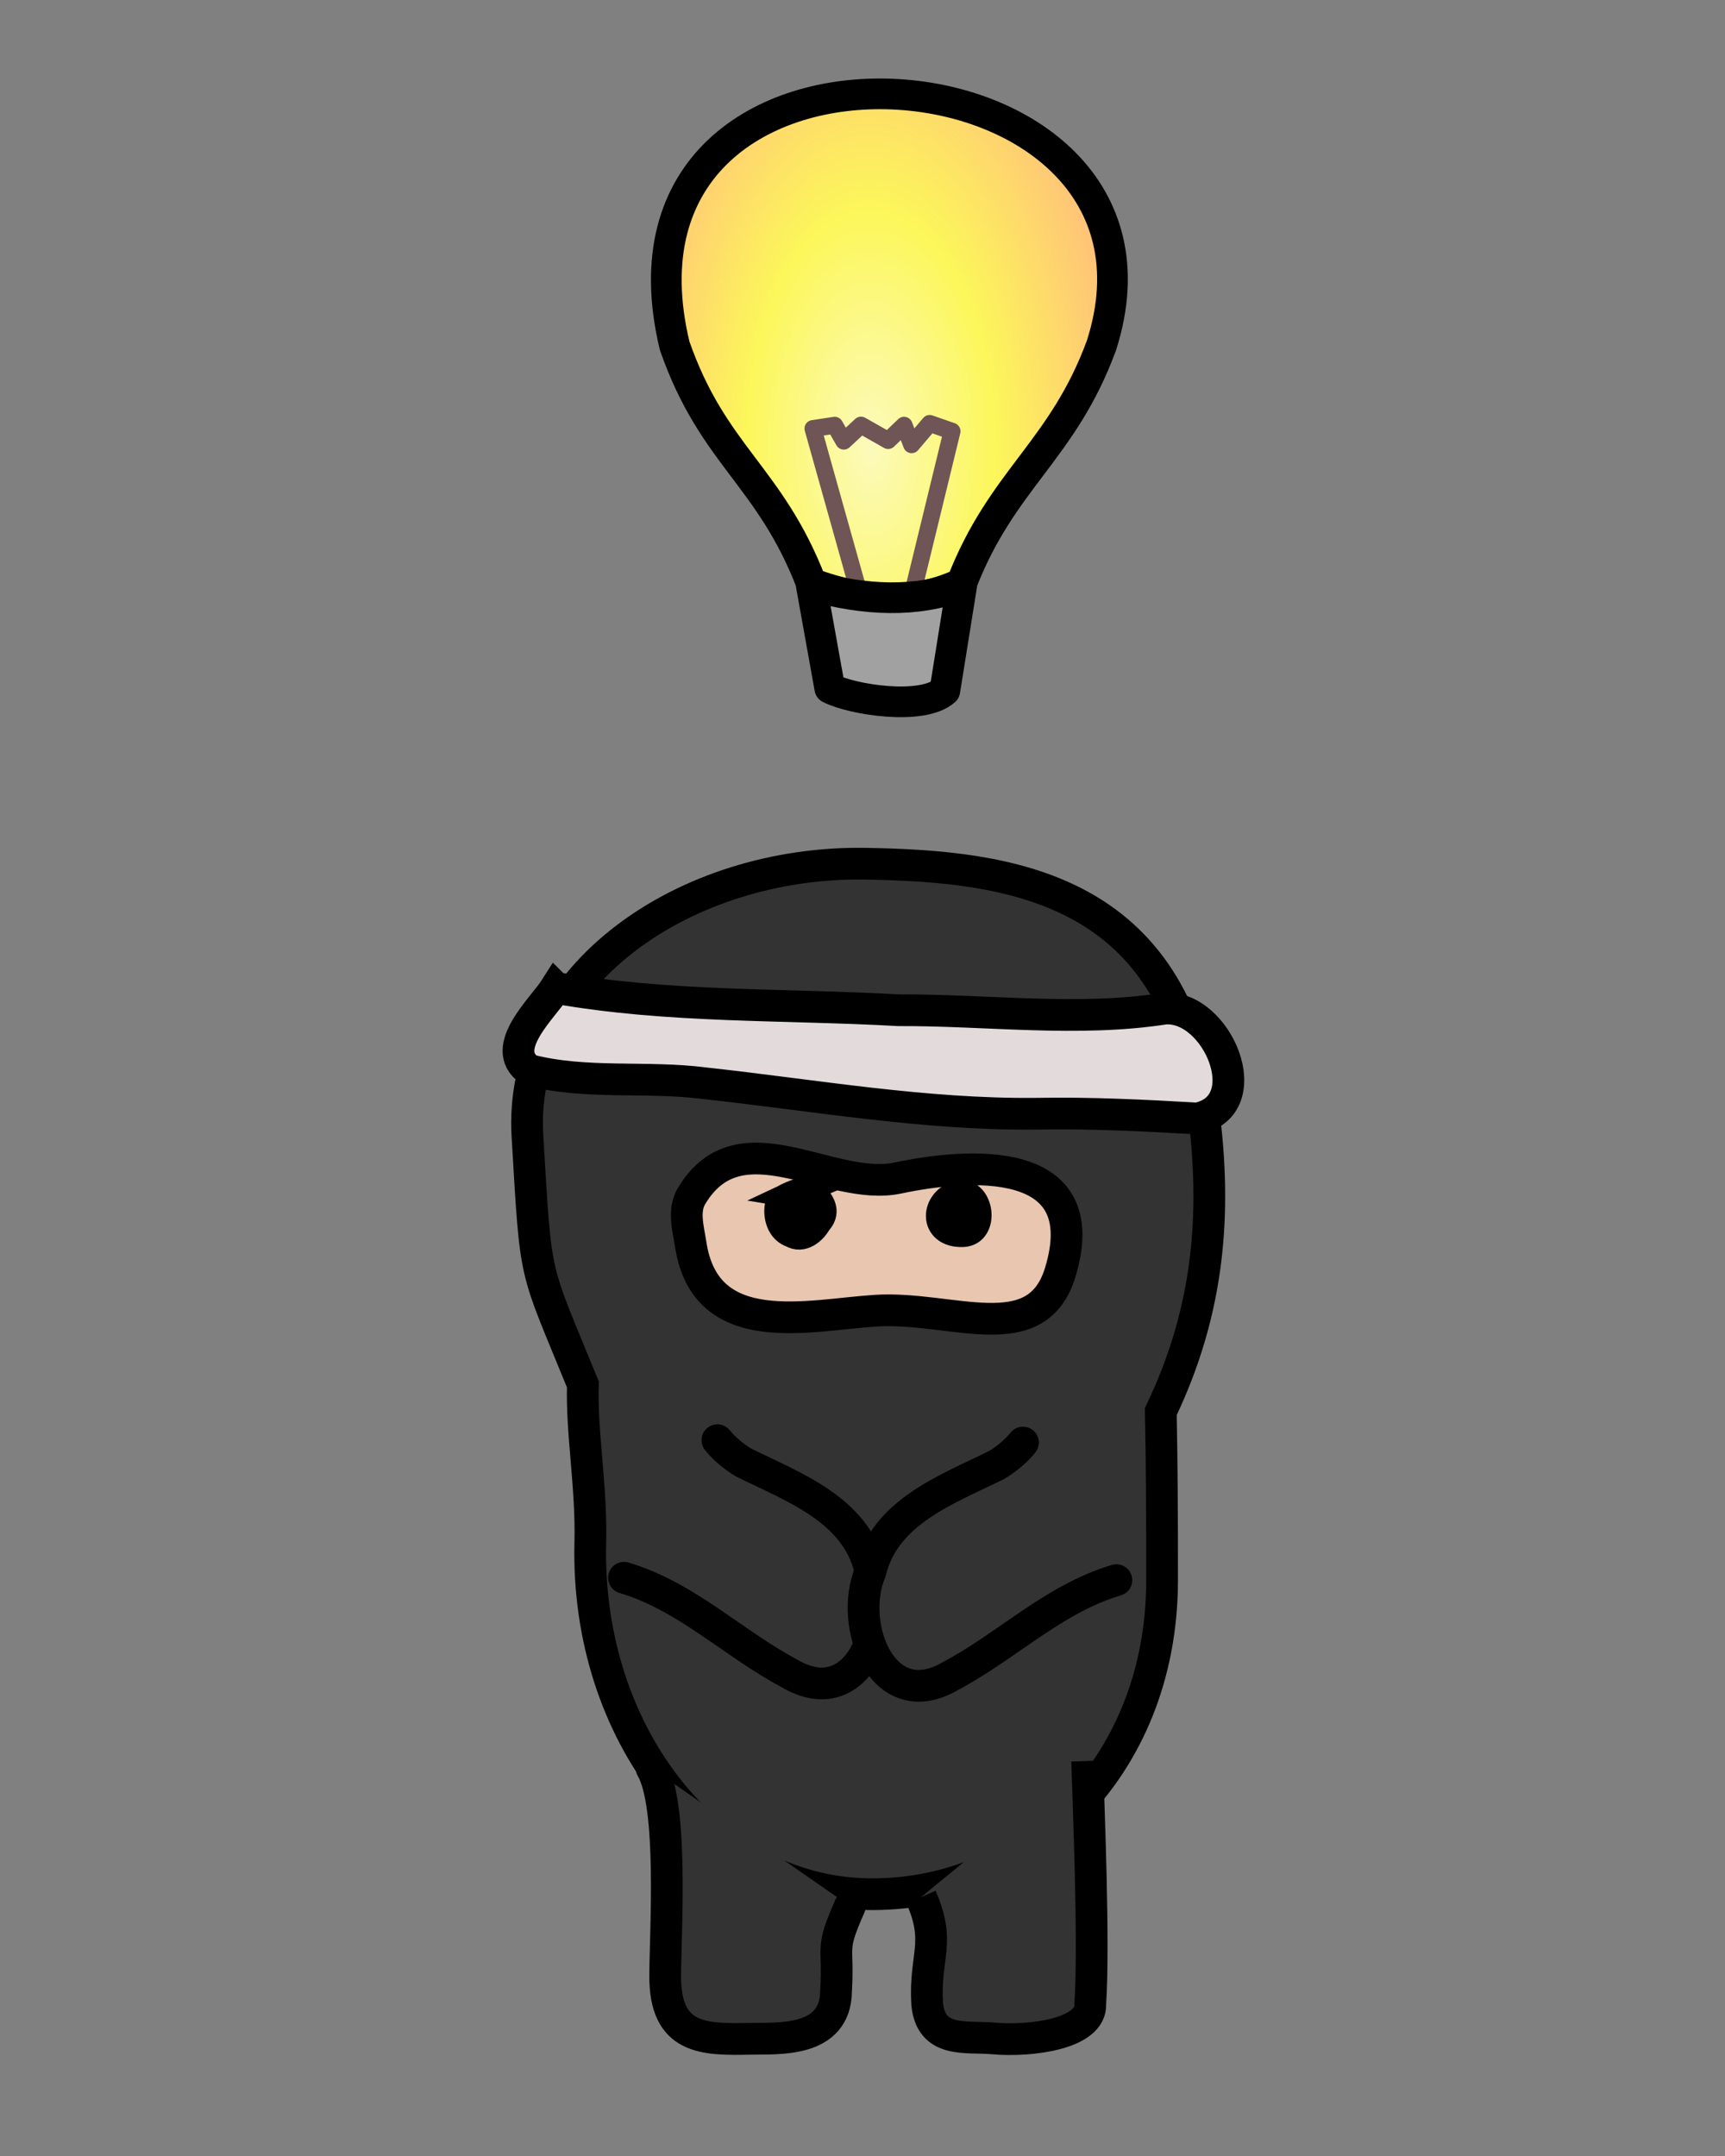<?xml version="1.0" encoding="UTF-8" standalone="no"?>
<!-- Created with Inkscape (http://www.inkscape.org/) -->

<svg
   xmlns:dc="http://purl.org/dc/elements/1.1/"
   xmlns:cc="http://creativecommons.org/ns#"
   xmlns:rdf="http://www.w3.org/1999/02/22-rdf-syntax-ns#"
   xmlns:svg="http://www.w3.org/2000/svg"
   xmlns="http://www.w3.org/2000/svg"
   xmlns:xlink="http://www.w3.org/1999/xlink"
   xmlns:sodipodi="http://sodipodi.sourceforge.net/DTD/sodipodi-0.dtd"
   xmlns:inkscape="http://www.inkscape.org/namespaces/inkscape"
   width="60"
   height="75"
   id="svg8753"
   version="1.1"
   inkscape:version="0.48.4 r9939"
   sodipodi:docname="creditsDesign.svg">
  <rect width="100%" height="100%" fill="#808080" stroke="none"/>
  <defs
     id="defs8755">
    <linearGradient
       id="linearGradient3844">
      <stop
         style="stop-color:#ff0000;stop-opacity:1;"
         offset="0"
         id="stop3846" />
      <stop
         style="stop-color:#000000;stop-opacity:1;"
         offset="1"
         id="stop3848" />
    </linearGradient>
    <radialGradient
       inkscape:collect="always"
       xlink:href="#linearGradient7914"
       id="radialGradient7922"
       cx="-163.725"
       cy="852.828"
       fx="-163.725"
       fy="852.828"
       r="4.755"
       gradientTransform="matrix(1.527,-0.014,0.026,2.869,63.302,-1597.446)"
       gradientUnits="userSpaceOnUse" />
    <linearGradient
       id="linearGradient7914">
      <stop
         style="stop-color:#fcfabc;stop-opacity:1;"
         offset="0"
         id="stop7916" />
      <stop
         id="stop7926"
         offset="0.5"
         style="stop-color:#fcf75a;stop-opacity:1;" />
      <stop
         id="stop7924"
         offset="1"
         style="stop-color:#ffc378;stop-opacity:1;" />
    </linearGradient>
    <radialGradient
       inkscape:collect="always"
       xlink:href="#linearGradient7914"
       id="radialGradient15122"
       gradientUnits="userSpaceOnUse"
       gradientTransform="matrix(1.527,-0.014,0.026,2.869,63.302,-1597.446)"
       cx="-163.725"
       cy="852.828"
       fx="-163.725"
       fy="852.828"
       r="4.755" />
  </defs>
  <sodipodi:namedview
     id="base"
     pagecolor="#000000"
     bordercolor="#666666"
     borderopacity="1.0"
     inkscape:pageopacity="0.0"
     inkscape:pageshadow="2"
     inkscape:zoom="2.8"
     inkscape:cx="0.14509729"
     inkscape:cy="72.411198"
     inkscape:document-units="px"
     inkscape:current-layer="layer1"
     showgrid="false"
     inkscape:window-width="958"
     inkscape:window-height="800"
     inkscape:window-x="312"
     inkscape:window-y="25"
     inkscape:window-maximized="0" />
  <g
     inkscape:label="Layer 1"
     inkscape:groupmode="layer"
     id="layer1"
     transform="translate(0,-977.362)">
    <g
       id="g15106"
       transform="translate(-1.32,0.714)">
      <g
         id="g4294-0"
         transform="matrix(1.16,0.25,-0.25,1.16,275.731,-12.719)">
        <path
           sodipodi:nodetypes="sscssccss"
           inkscape:connector-curvature="0"
           id="path2985-6-6-0-8-7-5-9-7-15"
           d="m -20.272,883.173 c -5.157,1.024 -9.274,5.335 -8.001,9.899 1.177,4.221 0.943,3.574 3.12,6.768 0.266,1.432 0.882,2.865 1.191,4.492 1.04,5.479 5.54,9.227 10.063,8.368 4.524,-0.859 7.723,-5.36 6.555,-10.813 -0.391,-1.826 -0.73,-3.348 -1.081,-4.838 0.78,-3.266 0.348,-6.108 -0.632,-8.876 -2.207,-6.233 -7.05,-5.827 -11.214,-5 z"
           style="fill:#333333;stroke:#000000;stroke-width:0.93;stroke-miterlimit:4;stroke-opacity:1;stroke-dasharray:none" />
        <path
           inkscape:connector-curvature="0"
           id="path4358-8-7-7-5-8-1"
           d="m -28.381,888.645 c 3.356,-0.123 6.648,-0.956 9.96,-1.477 2.535,-0.558 5.201,-0.765 7.619,-1.69 1.474,-0.437 3.324,2.182 1.614,2.947 -1.558,0.243 -3.111,0.497 -4.654,0.86 -3.187,0.721 -6.453,0.837 -9.69,1.173 -1.71,0.146 -3.381,0.773 -5.096,0.704 -1.035,-0.429 0.014,-1.878 0.247,-2.517 z"
           style="fill:#e3dbdb;fill-opacity:1;stroke:#000000;stroke-width:0.93;stroke-linecap:butt;stroke-linejoin:miter;stroke-miterlimit:4;stroke-opacity:1;stroke-dasharray:none" />
        <path
           sodipodi:nodetypes="ssssss"
           inkscape:connector-curvature="0"
           id="path4029-4-1-1-0-60"
           d="m -22.922,895.177 c 1.034,2.686 3.817,1.274 5.712,0.74 2.146,-0.605 4.843,0.126 5.043,-2.23 0.31,-3.66 -3.339,-2.555 -5.235,-1.707 -1.866,0.834 -4.912,-0.827 -5.801,1.792 -0.158,0.466 0.103,0.942 0.282,1.406 z"
           style="fill:#e9c6af;stroke:#000000;stroke-width:0.93;stroke-linecap:butt;stroke-linejoin:miter;stroke-miterlimit:4;stroke-opacity:1;stroke-dasharray:none" />
        <path
           sodipodi:nodetypes="ccccsc"
           inkscape:connector-curvature="0"
           id="path4057-1-3-8-2-4"
           d="m -20.302,893.091 c -0.209,0.148 -0.391,0.257 -0.333,0.549 0.051,0.278 0.234,0.559 0.537,0.592 0.336,0.113 0.59,-0.206 0.676,-0.493 0.154,-0.261 0.101,-0.473 -0.212,-0.714 -0.154,-0.119 -0.482,-0.077 -0.669,0.066 z"
           style="fill:#000000;fill-opacity:1;stroke:#000000;stroke-width:0.809;stroke-linecap:butt;stroke-linejoin:miter;stroke-miterlimit:4;stroke-opacity:1;stroke-dasharray:none" />
        <path
           sodipodi:nodetypes="csc"
           inkscape:connector-curvature="0"
           id="path4066-9-2-6-8-6"
           d="m -15.56,892.07 c -0.663,0.332 -0.519,1.308 0.362,1.083 0.641,-0.164 0.235,-1.312 -0.362,-1.083 z"
           style="fill:#000000;fill-opacity:1;stroke:#000000;stroke-width:0.824;stroke-linecap:butt;stroke-linejoin:miter;stroke-miterlimit:4;stroke-opacity:1;stroke-dasharray:none" />
        <g
           id="text7839"
           style="font-size:56px;font-style:normal;font-weight:normal;line-height:125%;letter-spacing:0px;word-spacing:0px;fill:#000000;fill-opacity:1;stroke:none;font-family:Sans"
           transform="matrix(0.977,-0.211,0.211,0.977,-41.638,4.382)">
          <path
             sodipodi:nodetypes="ccccc"
             inkscape:connector-curvature="0"
             id="rect7901"
             d="m -157.775,848.699 c -1.137,3.101 -2.918,3.918 -4.106,6.982 -1.29,0.614 -2.759,0.614 -4.409,0 -1.213,-3.158 -2.878,-3.733 -4.005,-6.966 -2.525,-10.511 15.432,-9.158 12.52,-0.017 z"
             style="color:#000000;fill:url(#radialGradient15122);fill-opacity:1;fill-rule:nonzero;stroke:#000000;stroke-width:0.9;stroke-linecap:round;stroke-linejoin:round;stroke-miterlimit:4;stroke-opacity:1;stroke-dasharray:none;stroke-dashoffset:0;marker:none;visibility:visible;display:inline;overflow:visible;enable-background:accumulate" />
          <path
             sodipodi:nodetypes="ccccccccccc"
             inkscape:connector-curvature="0"
             id="path7904"
             d="m -164.892,855.959 -1.348,-4.815 0.637,-0.096 0.267,0.465 0.505,-0.469 0.796,0.452 0.467,-0.447 0.221,0.57 0.53,-0.623 0.655,0.229 -1.135,4.652"
             style="fill:none;stroke:#6f5555;stroke-width:0.497px;stroke-linecap:butt;stroke-linejoin:round;stroke-opacity:1" />
          <path
             sodipodi:nodetypes="ccccc"
             inkscape:connector-curvature="0"
             id="rect7898"
             d="m -166.29,855.753 c 1.581,0.439 3.067,0.504 4.409,0 l -0.495,3.08 c -0.66,0.591 -2.714,0.266 -3.374,-0.071 z"
             style="color:#000000;fill:#a1a1a1;fill-opacity:1;fill-rule:nonzero;stroke:#000000;stroke-width:0.9;stroke-linecap:round;stroke-linejoin:round;stroke-miterlimit:4;stroke-opacity:1;stroke-dasharray:none;stroke-dashoffset:0;marker:none;visibility:visible;display:inline;overflow:visible;enable-background:accumulate" />
        </g>
      </g>
      <path
         style="fill:#333333;stroke:#000000;stroke-width:1.104;stroke-linecap:butt;stroke-linejoin:miter;stroke-miterlimit:4;stroke-opacity:1;stroke-dasharray:none"
         d="m 39.133,1037.907 c 0.052,1.617 0.249,6.362 0.109,8.451 0.058,1.044 -2.076,1.317 -3.381,1.2 -0.946,-0.086 -2.161,0.186 -2.292,-1.205 -0.1,-1.669 0.491,-2.114 -0.214,-3.709"
         id="path4025-7-2-5-8-9-4-7-8-1-9"
         inkscape:connector-curvature="0"
         sodipodi:nodetypes="ccscc" />
      <path
         inkscape:transform-center-y="-1.9290323"
         inkscape:transform-center-x="1.4838951"
         style="fill:#333333;stroke:#000000;stroke-width:1.104;stroke-linecap:round;stroke-linejoin:miter;stroke-miterlimit:4;stroke-opacity:1;stroke-dasharray:none"
         d="m 23.024,1031.533 c 2.173,0.644 3.801,2.291 5.757,3.328 2.371,1.402 3.58,-1.767 2.802,-3.616 -0.505,-2.097 -2.682,-2.87 -4.4,-3.721 -0.341,-0.209 -0.657,-0.465 -0.91,-0.777"
         id="path4336-7-3-9"
         inkscape:connector-curvature="0" />
      <path
         style="fill:#333333;stroke:#000000;stroke-width:1.104;stroke-linecap:round;stroke-linejoin:miter;stroke-miterlimit:4;stroke-opacity:1;stroke-dasharray:none"
         d="m 23.986,1038.16 c 0.761,1.315 0.476,5.686 0.471,7.228 -0.007,2.203 1.324,2.217 2.955,2.183 0.978,-0.02 2.968,0.143 2.988,-1.656 0.1,-1.669 -0.223,-1.366 0.482,-2.961"
         id="path4025-5-4-4-6-7-0-2-3-61"
         inkscape:connector-curvature="0"
         sodipodi:nodetypes="csscc" />
      <path
         inkscape:transform-center-y="-1.9290697"
         inkscape:transform-center-x="-1.4838906"
         style="fill:#333333;stroke:#000000;stroke-width:1.104;stroke-linecap:round;stroke-linejoin:miter;stroke-miterlimit:4;stroke-opacity:1;stroke-dasharray:none"
         d="m 40.151,1031.616 c -2.173,0.644 -3.801,2.29 -5.757,3.328 -2.371,1.402 -3.58,-1.767 -2.802,-3.616 0.505,-2.097 2.682,-2.87 4.4,-3.721 0.341,-0.209 0.657,-0.465 0.91,-0.777"
         id="path4336-7-3-9-2"
         inkscape:connector-curvature="0" />
    </g>
  </g>
</svg>
